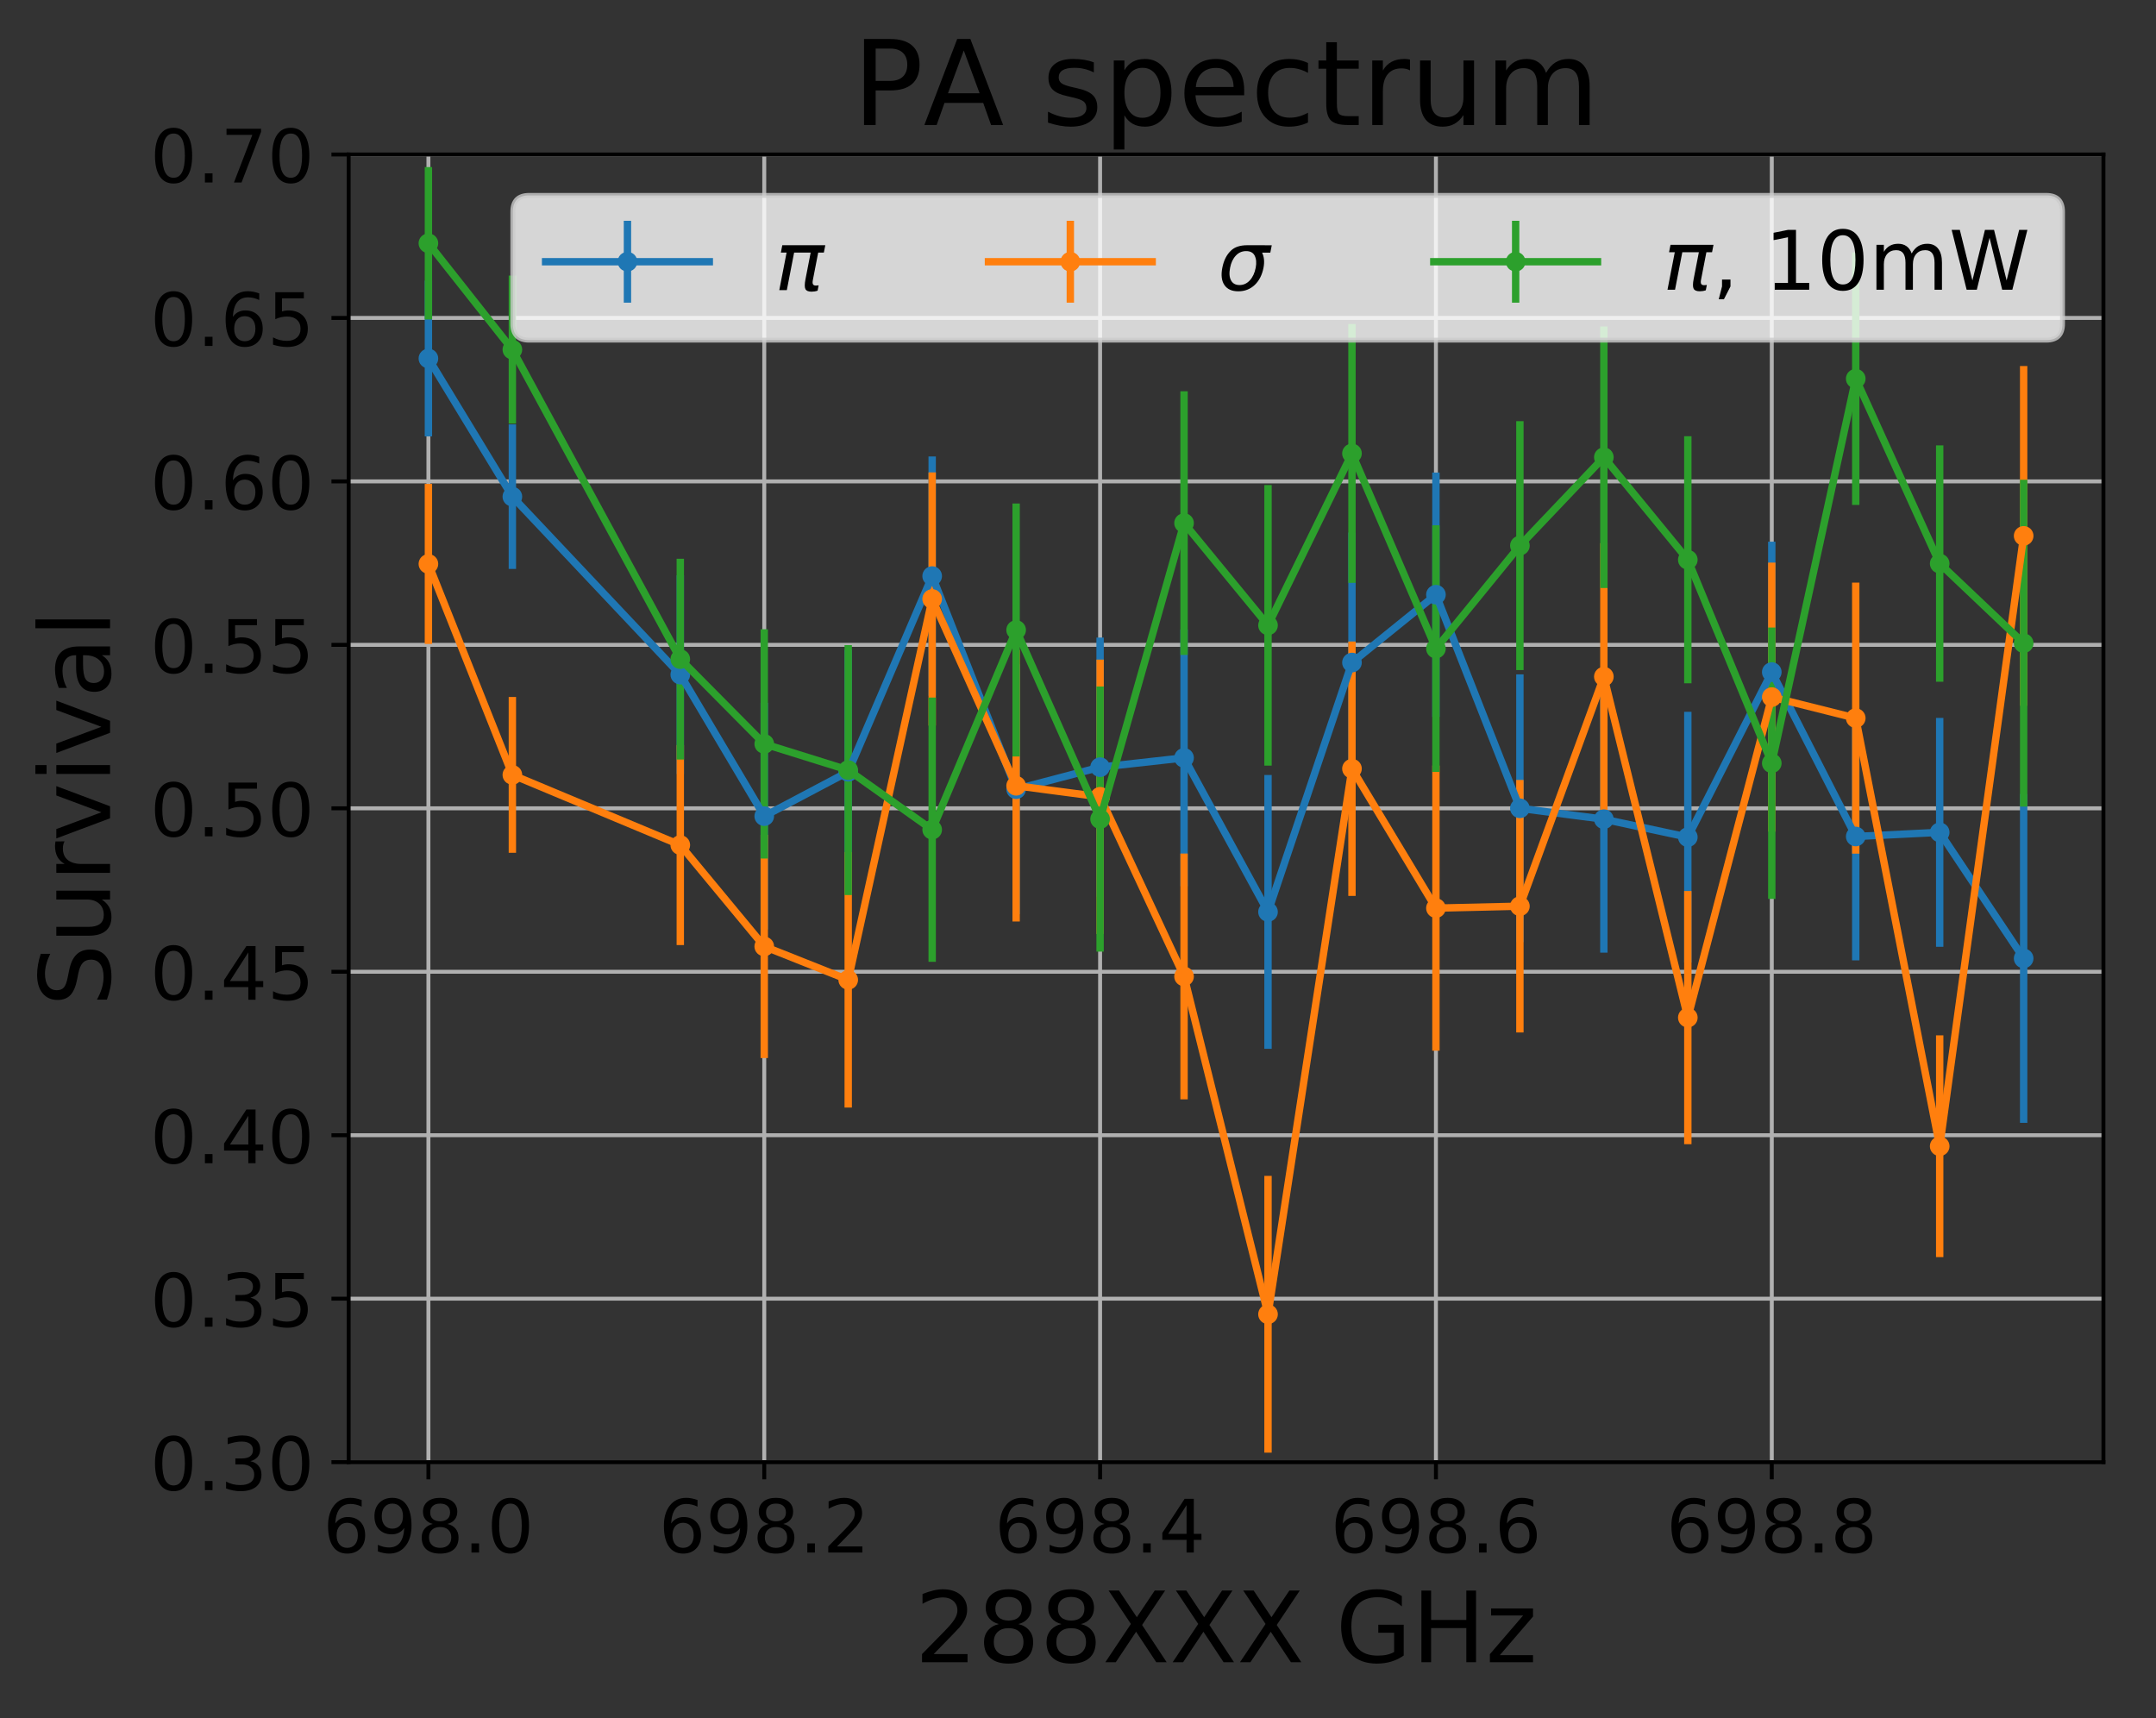 <?xml version="1.0" encoding="utf-8" standalone="no"?>
<!DOCTYPE svg PUBLIC "-//W3C//DTD SVG 1.1//EN"
  "http://www.w3.org/Graphics/SVG/1.1/DTD/svg11.dtd">
<!-- Created with matplotlib (https://matplotlib.org/) -->
<svg height="349.622pt" version="1.1" viewBox="0 0 438.775 349.622" width="438.775pt" xmlns="http://www.w3.org/2000/svg" xmlns:xlink="http://www.w3.org/1999/xlink">
 <rect x="0" y="0" width="438.775" height="349.622" fill="#333333" stroke="none"/>
 <defs>
  <style type="text/css">
*{stroke-linecap:butt;stroke-linejoin:round;}
  </style>
 </defs>
 <g id="figure_1">
  <g id="patch_1">
   <path d="M 0 349.622 
L 438.775 349.622 
L 438.775 0 
L 0 0 
z
" style="fill:none;"/>
  </g>
  <g id="axes_1">
   <g id="patch_2">
    <path d="M 70.955 297.548 
L 428.075 297.548 
L 428.075 31.436 
L 70.955 31.436 
z
" style="fill:none;"/>
   </g>
   <g id="matplotlib.axis_1">
    <g id="xtick_1">
     <g id="line2d_1">
      <path clip-path="url(#p140c2fcd43)" d="M 87.187 297.548 
L 87.187 31.436 
" style="fill:none;stroke:#b0b0b0;stroke-linecap:square;stroke-width:0.8;"/>
     </g>
     <g id="line2d_2">
      <defs>
       <path d="M 0 0 
L 0 3.5 
" id="m005f0a59be" style="stroke:#000000;stroke-width:0.8;"/>
      </defs>
      <g>
       <use style="stroke:#000000;stroke-width:0.8;" x="87.187" xlink:href="#m005f0a59be" y="297.548"/>
      </g>
     </g>
     <g id="text_1">
      <!-- 698.0 -->
      <defs>
       <path d="M 33.016 40.375 
Q 26.375 40.375 22.484 35.828 
Q 18.609 31.297 18.609 23.391 
Q 18.609 15.531 22.484 10.953 
Q 26.375 6.391 33.016 6.391 
Q 39.656 6.391 43.531 10.953 
Q 47.406 15.531 47.406 23.391 
Q 47.406 31.297 43.531 35.828 
Q 39.656 40.375 33.016 40.375 
z
M 52.594 71.297 
L 52.594 62.312 
Q 48.875 64.062 45.094 64.984 
Q 41.312 65.922 37.594 65.922 
Q 27.828 65.922 22.672 59.328 
Q 17.531 52.734 16.797 39.406 
Q 19.672 43.656 24.016 45.922 
Q 28.375 48.188 33.594 48.188 
Q 44.578 48.188 50.953 41.516 
Q 57.328 34.859 57.328 23.391 
Q 57.328 12.156 50.688 5.359 
Q 44.047 -1.422 33.016 -1.422 
Q 20.359 -1.422 13.672 8.266 
Q 6.984 17.969 6.984 36.375 
Q 6.984 53.656 15.188 63.938 
Q 23.391 74.219 37.203 74.219 
Q 40.922 74.219 44.703 73.484 
Q 48.484 72.75 52.594 71.297 
z
" id="DejaVuSans-54"/>
       <path d="M 10.984 1.516 
L 10.984 10.5 
Q 14.703 8.734 18.5 7.812 
Q 22.312 6.891 25.984 6.891 
Q 35.75 6.891 40.891 13.453 
Q 46.047 20.016 46.781 33.406 
Q 43.953 29.203 39.594 26.953 
Q 35.25 24.703 29.984 24.703 
Q 19.047 24.703 12.672 31.312 
Q 6.297 37.938 6.297 49.422 
Q 6.297 60.641 12.938 67.422 
Q 19.578 74.219 30.609 74.219 
Q 43.266 74.219 49.922 64.516 
Q 56.594 54.828 56.594 36.375 
Q 56.594 19.141 48.406 8.859 
Q 40.234 -1.422 26.422 -1.422 
Q 22.703 -1.422 18.891 -0.688 
Q 15.094 0.047 10.984 1.516 
z
M 30.609 32.422 
Q 37.25 32.422 41.125 36.953 
Q 45.016 41.5 45.016 49.422 
Q 45.016 57.281 41.125 61.844 
Q 37.25 66.406 30.609 66.406 
Q 23.969 66.406 20.094 61.844 
Q 16.219 57.281 16.219 49.422 
Q 16.219 41.5 20.094 36.953 
Q 23.969 32.422 30.609 32.422 
z
" id="DejaVuSans-57"/>
       <path d="M 31.781 34.625 
Q 24.75 34.625 20.719 30.859 
Q 16.703 27.094 16.703 20.516 
Q 16.703 13.922 20.719 10.156 
Q 24.75 6.391 31.781 6.391 
Q 38.812 6.391 42.859 10.172 
Q 46.922 13.969 46.922 20.516 
Q 46.922 27.094 42.891 30.859 
Q 38.875 34.625 31.781 34.625 
z
M 21.922 38.812 
Q 15.578 40.375 12.031 44.719 
Q 8.5 49.078 8.5 55.328 
Q 8.5 64.062 14.719 69.141 
Q 20.953 74.219 31.781 74.219 
Q 42.672 74.219 48.875 69.141 
Q 55.078 64.062 55.078 55.328 
Q 55.078 49.078 51.531 44.719 
Q 48 40.375 41.703 38.812 
Q 48.828 37.156 52.797 32.312 
Q 56.781 27.484 56.781 20.516 
Q 56.781 9.906 50.312 4.234 
Q 43.844 -1.422 31.781 -1.422 
Q 19.734 -1.422 13.25 4.234 
Q 6.781 9.906 6.781 20.516 
Q 6.781 27.484 10.781 32.312 
Q 14.797 37.156 21.922 38.812 
z
M 18.312 54.391 
Q 18.312 48.734 21.844 45.562 
Q 25.391 42.391 31.781 42.391 
Q 38.141 42.391 41.719 45.562 
Q 45.312 48.734 45.312 54.391 
Q 45.312 60.062 41.719 63.234 
Q 38.141 66.406 31.781 66.406 
Q 25.391 66.406 21.844 63.234 
Q 18.312 60.062 18.312 54.391 
z
" id="DejaVuSans-56"/>
       <path d="M 10.688 12.406 
L 21 12.406 
L 21 0 
L 10.688 0 
z
" id="DejaVuSans-46"/>
       <path d="M 31.781 66.406 
Q 24.172 66.406 20.328 58.906 
Q 16.5 51.422 16.5 36.375 
Q 16.5 21.391 20.328 13.891 
Q 24.172 6.391 31.781 6.391 
Q 39.453 6.391 43.281 13.891 
Q 47.125 21.391 47.125 36.375 
Q 47.125 51.422 43.281 58.906 
Q 39.453 66.406 31.781 66.406 
z
M 31.781 74.219 
Q 44.047 74.219 50.516 64.516 
Q 56.984 54.828 56.984 36.375 
Q 56.984 17.969 50.516 8.266 
Q 44.047 -1.422 31.781 -1.422 
Q 19.531 -1.422 13.062 8.266 
Q 6.594 17.969 6.594 36.375 
Q 6.594 54.828 13.062 64.516 
Q 19.531 74.219 31.781 74.219 
z
" id="DejaVuSans-48"/>
      </defs>
      <g transform="translate(65.716 315.946)scale(0.15 -0.15)">
       <use xlink:href="#DejaVuSans-54"/>
       <use x="63.623" xlink:href="#DejaVuSans-57"/>
       <use x="127.246" xlink:href="#DejaVuSans-56"/>
       <use x="190.869" xlink:href="#DejaVuSans-46"/>
       <use x="222.656" xlink:href="#DejaVuSans-48"/>
      </g>
     </g>
    </g>
    <g id="xtick_2">
     <g id="line2d_3">
      <path clip-path="url(#p140c2fcd43)" d="M 155.536 297.548 
L 155.536 31.436 
" style="fill:none;stroke:#b0b0b0;stroke-linecap:square;stroke-width:0.8;"/>
     </g>
     <g id="line2d_4">
      <g>
       <use style="stroke:#000000;stroke-width:0.8;" x="155.536" xlink:href="#m005f0a59be" y="297.548"/>
      </g>
     </g>
     <g id="text_2">
      <!-- 698.2 -->
      <defs>
       <path d="M 19.188 8.297 
L 53.609 8.297 
L 53.609 0 
L 7.328 0 
L 7.328 8.297 
Q 12.938 14.109 22.625 23.891 
Q 32.328 33.688 34.812 36.531 
Q 39.547 41.844 41.422 45.531 
Q 43.312 49.219 43.312 52.781 
Q 43.312 58.594 39.234 62.25 
Q 35.156 65.922 28.609 65.922 
Q 23.969 65.922 18.812 64.312 
Q 13.672 62.703 7.812 59.422 
L 7.812 69.391 
Q 13.766 71.781 18.938 73 
Q 24.125 74.219 28.422 74.219 
Q 39.75 74.219 46.484 68.547 
Q 53.219 62.891 53.219 53.422 
Q 53.219 48.922 51.531 44.891 
Q 49.859 40.875 45.406 35.406 
Q 44.188 33.984 37.641 27.219 
Q 31.109 20.453 19.188 8.297 
z
" id="DejaVuSans-50"/>
      </defs>
      <g transform="translate(134.065 315.946)scale(0.15 -0.15)">
       <use xlink:href="#DejaVuSans-54"/>
       <use x="63.623" xlink:href="#DejaVuSans-57"/>
       <use x="127.246" xlink:href="#DejaVuSans-56"/>
       <use x="190.869" xlink:href="#DejaVuSans-46"/>
       <use x="222.656" xlink:href="#DejaVuSans-50"/>
      </g>
     </g>
    </g>
    <g id="xtick_3">
     <g id="line2d_5">
      <path clip-path="url(#p140c2fcd43)" d="M 223.884 297.548 
L 223.884 31.436 
" style="fill:none;stroke:#b0b0b0;stroke-linecap:square;stroke-width:0.8;"/>
     </g>
     <g id="line2d_6">
      <g>
       <use style="stroke:#000000;stroke-width:0.8;" x="223.884" xlink:href="#m005f0a59be" y="297.548"/>
      </g>
     </g>
     <g id="text_3">
      <!-- 698.4 -->
      <defs>
       <path d="M 37.797 64.312 
L 12.891 25.391 
L 37.797 25.391 
z
M 35.203 72.906 
L 47.609 72.906 
L 47.609 25.391 
L 58.016 25.391 
L 58.016 17.188 
L 47.609 17.188 
L 47.609 0 
L 37.797 0 
L 37.797 17.188 
L 4.891 17.188 
L 4.891 26.703 
z
" id="DejaVuSans-52"/>
      </defs>
      <g transform="translate(202.413 315.946)scale(0.15 -0.15)">
       <use xlink:href="#DejaVuSans-54"/>
       <use x="63.623" xlink:href="#DejaVuSans-57"/>
       <use x="127.246" xlink:href="#DejaVuSans-56"/>
       <use x="190.869" xlink:href="#DejaVuSans-46"/>
       <use x="222.656" xlink:href="#DejaVuSans-52"/>
      </g>
     </g>
    </g>
    <g id="xtick_4">
     <g id="line2d_7">
      <path clip-path="url(#p140c2fcd43)" d="M 292.232 297.548 
L 292.232 31.436 
" style="fill:none;stroke:#b0b0b0;stroke-linecap:square;stroke-width:0.8;"/>
     </g>
     <g id="line2d_8">
      <g>
       <use style="stroke:#000000;stroke-width:0.8;" x="292.232" xlink:href="#m005f0a59be" y="297.548"/>
      </g>
     </g>
     <g id="text_4">
      <!-- 698.6 -->
      <g transform="translate(270.761 315.946)scale(0.15 -0.15)">
       <use xlink:href="#DejaVuSans-54"/>
       <use x="63.623" xlink:href="#DejaVuSans-57"/>
       <use x="127.246" xlink:href="#DejaVuSans-56"/>
       <use x="190.869" xlink:href="#DejaVuSans-46"/>
       <use x="222.656" xlink:href="#DejaVuSans-54"/>
      </g>
     </g>
    </g>
    <g id="xtick_5">
     <g id="line2d_9">
      <path clip-path="url(#p140c2fcd43)" d="M 360.581 297.548 
L 360.581 31.436 
" style="fill:none;stroke:#b0b0b0;stroke-linecap:square;stroke-width:0.8;"/>
     </g>
     <g id="line2d_10">
      <g>
       <use style="stroke:#000000;stroke-width:0.8;" x="360.581" xlink:href="#m005f0a59be" y="297.548"/>
      </g>
     </g>
     <g id="text_5">
      <!-- 698.8 -->
      <g transform="translate(339.11 315.946)scale(0.15 -0.15)">
       <use xlink:href="#DejaVuSans-54"/>
       <use x="63.623" xlink:href="#DejaVuSans-57"/>
       <use x="127.246" xlink:href="#DejaVuSans-56"/>
       <use x="190.869" xlink:href="#DejaVuSans-46"/>
       <use x="222.656" xlink:href="#DejaVuSans-56"/>
      </g>
     </g>
    </g>
    <g id="text_6">
     <!-- 288XXX GHz -->
     <defs>
      <path d="M 6.297 72.906 
L 16.891 72.906 
L 35.016 45.797 
L 53.219 72.906 
L 63.812 72.906 
L 40.375 37.891 
L 65.375 0 
L 54.781 0 
L 34.281 31 
L 13.625 0 
L 2.984 0 
L 29 38.922 
z
" id="DejaVuSans-88"/>
      <path id="DejaVuSans-32"/>
      <path d="M 59.516 10.406 
L 59.516 29.984 
L 43.406 29.984 
L 43.406 38.094 
L 69.281 38.094 
L 69.281 6.781 
Q 63.578 2.734 56.688 0.656 
Q 49.812 -1.422 42 -1.422 
Q 24.906 -1.422 15.25 8.562 
Q 5.609 18.562 5.609 36.375 
Q 5.609 54.25 15.25 64.234 
Q 24.906 74.219 42 74.219 
Q 49.125 74.219 55.547 72.453 
Q 61.969 70.703 67.391 67.281 
L 67.391 56.781 
Q 61.922 61.422 55.766 63.766 
Q 49.609 66.109 42.828 66.109 
Q 29.438 66.109 22.719 58.641 
Q 16.016 51.172 16.016 36.375 
Q 16.016 21.625 22.719 14.156 
Q 29.438 6.688 42.828 6.688 
Q 48.047 6.688 52.141 7.594 
Q 56.25 8.5 59.516 10.406 
z
" id="DejaVuSans-71"/>
      <path d="M 9.812 72.906 
L 19.672 72.906 
L 19.672 43.016 
L 55.516 43.016 
L 55.516 72.906 
L 65.375 72.906 
L 65.375 0 
L 55.516 0 
L 55.516 34.719 
L 19.672 34.719 
L 19.672 0 
L 9.812 0 
z
" id="DejaVuSans-72"/>
      <path d="M 5.516 54.688 
L 48.188 54.688 
L 48.188 46.484 
L 14.406 7.172 
L 48.188 7.172 
L 48.188 0 
L 4.297 0 
L 4.297 8.203 
L 38.094 47.516 
L 5.516 47.516 
z
" id="DejaVuSans-122"/>
     </defs>
     <g transform="translate(186.182 338.262)scale(0.2 -0.2)">
      <use xlink:href="#DejaVuSans-50"/>
      <use x="63.623" xlink:href="#DejaVuSans-56"/>
      <use x="127.246" xlink:href="#DejaVuSans-56"/>
      <use x="190.869" xlink:href="#DejaVuSans-88"/>
      <use x="259.375" xlink:href="#DejaVuSans-88"/>
      <use x="327.881" xlink:href="#DejaVuSans-88"/>
      <use x="396.387" xlink:href="#DejaVuSans-32"/>
      <use x="428.174" xlink:href="#DejaVuSans-71"/>
      <use x="505.664" xlink:href="#DejaVuSans-72"/>
      <use x="580.859" xlink:href="#DejaVuSans-122"/>
     </g>
    </g>
   </g>
   <g id="matplotlib.axis_2">
    <g id="ytick_1">
     <g id="line2d_11">
      <path clip-path="url(#p140c2fcd43)" d="M 70.955 297.548 
L 428.075 297.548 
" style="fill:none;stroke:#b0b0b0;stroke-linecap:square;stroke-width:0.8;"/>
     </g>
     <g id="line2d_12">
      <defs>
       <path d="M 0 0 
L -3.5 0 
" id="mc3ce260a5b" style="stroke:#000000;stroke-width:0.8;"/>
      </defs>
      <g>
       <use style="stroke:#000000;stroke-width:0.8;" x="70.955" xlink:href="#mc3ce260a5b" y="297.548"/>
      </g>
     </g>
     <g id="text_7">
      <!-- 0.30 -->
      <defs>
       <path d="M 40.578 39.312 
Q 47.656 37.797 51.625 33 
Q 55.609 28.219 55.609 21.188 
Q 55.609 10.406 48.188 4.484 
Q 40.766 -1.422 27.094 -1.422 
Q 22.516 -1.422 17.656 -0.516 
Q 12.797 0.391 7.625 2.203 
L 7.625 11.719 
Q 11.719 9.328 16.594 8.109 
Q 21.484 6.891 26.812 6.891 
Q 36.078 6.891 40.938 10.547 
Q 45.797 14.203 45.797 21.188 
Q 45.797 27.641 41.281 31.266 
Q 36.766 34.906 28.719 34.906 
L 20.219 34.906 
L 20.219 43.016 
L 29.109 43.016 
Q 36.375 43.016 40.234 45.922 
Q 44.094 48.828 44.094 54.297 
Q 44.094 59.906 40.109 62.906 
Q 36.141 65.922 28.719 65.922 
Q 24.656 65.922 20.016 65.031 
Q 15.375 64.156 9.812 62.312 
L 9.812 71.094 
Q 15.438 72.656 20.344 73.438 
Q 25.25 74.219 29.594 74.219 
Q 40.828 74.219 47.359 69.109 
Q 53.906 64.016 53.906 55.328 
Q 53.906 49.266 50.438 45.094 
Q 46.969 40.922 40.578 39.312 
z
" id="DejaVuSans-51"/>
      </defs>
      <g transform="translate(30.556 303.247)scale(0.15 -0.15)">
       <use xlink:href="#DejaVuSans-48"/>
       <use x="63.623" xlink:href="#DejaVuSans-46"/>
       <use x="95.41" xlink:href="#DejaVuSans-51"/>
       <use x="159.033" xlink:href="#DejaVuSans-48"/>
      </g>
     </g>
    </g>
    <g id="ytick_2">
     <g id="line2d_13">
      <path clip-path="url(#p140c2fcd43)" d="M 70.955 264.284 
L 428.075 264.284 
" style="fill:none;stroke:#b0b0b0;stroke-linecap:square;stroke-width:0.8;"/>
     </g>
     <g id="line2d_14">
      <g>
       <use style="stroke:#000000;stroke-width:0.8;" x="70.955" xlink:href="#mc3ce260a5b" y="264.284"/>
      </g>
     </g>
     <g id="text_8">
      <!-- 0.35 -->
      <defs>
       <path d="M 10.797 72.906 
L 49.516 72.906 
L 49.516 64.594 
L 19.828 64.594 
L 19.828 46.734 
Q 21.969 47.469 24.109 47.828 
Q 26.266 48.188 28.422 48.188 
Q 40.625 48.188 47.75 41.5 
Q 54.891 34.812 54.891 23.391 
Q 54.891 11.625 47.562 5.094 
Q 40.234 -1.422 26.906 -1.422 
Q 22.312 -1.422 17.547 -0.641 
Q 12.797 0.141 7.719 1.703 
L 7.719 11.625 
Q 12.109 9.234 16.797 8.062 
Q 21.484 6.891 26.703 6.891 
Q 35.156 6.891 40.078 11.328 
Q 45.016 15.766 45.016 23.391 
Q 45.016 31 40.078 35.438 
Q 35.156 39.891 26.703 39.891 
Q 22.75 39.891 18.812 39.016 
Q 14.891 38.141 10.797 36.281 
z
" id="DejaVuSans-53"/>
      </defs>
      <g transform="translate(30.556 269.983)scale(0.15 -0.15)">
       <use xlink:href="#DejaVuSans-48"/>
       <use x="63.623" xlink:href="#DejaVuSans-46"/>
       <use x="95.41" xlink:href="#DejaVuSans-51"/>
       <use x="159.033" xlink:href="#DejaVuSans-53"/>
      </g>
     </g>
    </g>
    <g id="ytick_3">
     <g id="line2d_15">
      <path clip-path="url(#p140c2fcd43)" d="M 70.955 231.02 
L 428.075 231.02 
" style="fill:none;stroke:#b0b0b0;stroke-linecap:square;stroke-width:0.8;"/>
     </g>
     <g id="line2d_16">
      <g>
       <use style="stroke:#000000;stroke-width:0.8;" x="70.955" xlink:href="#mc3ce260a5b" y="231.02"/>
      </g>
     </g>
     <g id="text_9">
      <!-- 0.40 -->
      <g transform="translate(30.556 236.719)scale(0.15 -0.15)">
       <use xlink:href="#DejaVuSans-48"/>
       <use x="63.623" xlink:href="#DejaVuSans-46"/>
       <use x="95.41" xlink:href="#DejaVuSans-52"/>
       <use x="159.033" xlink:href="#DejaVuSans-48"/>
      </g>
     </g>
    </g>
    <g id="ytick_4">
     <g id="line2d_17">
      <path clip-path="url(#p140c2fcd43)" d="M 70.955 197.756 
L 428.075 197.756 
" style="fill:none;stroke:#b0b0b0;stroke-linecap:square;stroke-width:0.8;"/>
     </g>
     <g id="line2d_18">
      <g>
       <use style="stroke:#000000;stroke-width:0.8;" x="70.955" xlink:href="#mc3ce260a5b" y="197.756"/>
      </g>
     </g>
     <g id="text_10">
      <!-- 0.45 -->
      <g transform="translate(30.556 203.455)scale(0.15 -0.15)">
       <use xlink:href="#DejaVuSans-48"/>
       <use x="63.623" xlink:href="#DejaVuSans-46"/>
       <use x="95.41" xlink:href="#DejaVuSans-52"/>
       <use x="159.033" xlink:href="#DejaVuSans-53"/>
      </g>
     </g>
    </g>
    <g id="ytick_5">
     <g id="line2d_19">
      <path clip-path="url(#p140c2fcd43)" d="M 70.955 164.492 
L 428.075 164.492 
" style="fill:none;stroke:#b0b0b0;stroke-linecap:square;stroke-width:0.8;"/>
     </g>
     <g id="line2d_20">
      <g>
       <use style="stroke:#000000;stroke-width:0.8;" x="70.955" xlink:href="#mc3ce260a5b" y="164.492"/>
      </g>
     </g>
     <g id="text_11">
      <!-- 0.50 -->
      <g transform="translate(30.556 170.191)scale(0.15 -0.15)">
       <use xlink:href="#DejaVuSans-48"/>
       <use x="63.623" xlink:href="#DejaVuSans-46"/>
       <use x="95.41" xlink:href="#DejaVuSans-53"/>
       <use x="159.033" xlink:href="#DejaVuSans-48"/>
      </g>
     </g>
    </g>
    <g id="ytick_6">
     <g id="line2d_21">
      <path clip-path="url(#p140c2fcd43)" d="M 70.955 131.228 
L 428.075 131.228 
" style="fill:none;stroke:#b0b0b0;stroke-linecap:square;stroke-width:0.8;"/>
     </g>
     <g id="line2d_22">
      <g>
       <use style="stroke:#000000;stroke-width:0.8;" x="70.955" xlink:href="#mc3ce260a5b" y="131.228"/>
      </g>
     </g>
     <g id="text_12">
      <!-- 0.55 -->
      <g transform="translate(30.556 136.927)scale(0.15 -0.15)">
       <use xlink:href="#DejaVuSans-48"/>
       <use x="63.623" xlink:href="#DejaVuSans-46"/>
       <use x="95.41" xlink:href="#DejaVuSans-53"/>
       <use x="159.033" xlink:href="#DejaVuSans-53"/>
      </g>
     </g>
    </g>
    <g id="ytick_7">
     <g id="line2d_23">
      <path clip-path="url(#p140c2fcd43)" d="M 70.955 97.964 
L 428.075 97.964 
" style="fill:none;stroke:#b0b0b0;stroke-linecap:square;stroke-width:0.8;"/>
     </g>
     <g id="line2d_24">
      <g>
       <use style="stroke:#000000;stroke-width:0.8;" x="70.955" xlink:href="#mc3ce260a5b" y="97.964"/>
      </g>
     </g>
     <g id="text_13">
      <!-- 0.60 -->
      <g transform="translate(30.556 103.663)scale(0.15 -0.15)">
       <use xlink:href="#DejaVuSans-48"/>
       <use x="63.623" xlink:href="#DejaVuSans-46"/>
       <use x="95.41" xlink:href="#DejaVuSans-54"/>
       <use x="159.033" xlink:href="#DejaVuSans-48"/>
      </g>
     </g>
    </g>
    <g id="ytick_8">
     <g id="line2d_25">
      <path clip-path="url(#p140c2fcd43)" d="M 70.955 64.7 
L 428.075 64.7 
" style="fill:none;stroke:#b0b0b0;stroke-linecap:square;stroke-width:0.8;"/>
     </g>
     <g id="line2d_26">
      <g>
       <use style="stroke:#000000;stroke-width:0.8;" x="70.955" xlink:href="#mc3ce260a5b" y="64.7"/>
      </g>
     </g>
     <g id="text_14">
      <!-- 0.65 -->
      <g transform="translate(30.556 70.399)scale(0.15 -0.15)">
       <use xlink:href="#DejaVuSans-48"/>
       <use x="63.623" xlink:href="#DejaVuSans-46"/>
       <use x="95.41" xlink:href="#DejaVuSans-54"/>
       <use x="159.033" xlink:href="#DejaVuSans-53"/>
      </g>
     </g>
    </g>
    <g id="ytick_9">
     <g id="line2d_27">
      <path clip-path="url(#p140c2fcd43)" d="M 70.955 31.436 
L 428.075 31.436 
" style="fill:none;stroke:#b0b0b0;stroke-linecap:square;stroke-width:0.8;"/>
     </g>
     <g id="line2d_28">
      <g>
       <use style="stroke:#000000;stroke-width:0.8;" x="70.955" xlink:href="#mc3ce260a5b" y="31.436"/>
      </g>
     </g>
     <g id="text_15">
      <!-- 0.70 -->
      <defs>
       <path d="M 8.203 72.906 
L 55.078 72.906 
L 55.078 68.703 
L 28.609 0 
L 18.312 0 
L 43.219 64.594 
L 8.203 64.594 
z
" id="DejaVuSans-55"/>
      </defs>
      <g transform="translate(30.556 37.135)scale(0.15 -0.15)">
       <use xlink:href="#DejaVuSans-48"/>
       <use x="63.623" xlink:href="#DejaVuSans-46"/>
       <use x="95.41" xlink:href="#DejaVuSans-55"/>
       <use x="159.033" xlink:href="#DejaVuSans-48"/>
      </g>
     </g>
    </g>
    <g id="text_16">
     <!-- Survival -->
     <defs>
      <path d="M 53.516 70.516 
L 53.516 60.891 
Q 47.906 63.578 42.922 64.891 
Q 37.938 66.219 33.297 66.219 
Q 25.25 66.219 20.875 63.094 
Q 16.5 59.969 16.5 54.203 
Q 16.5 49.359 19.406 46.891 
Q 22.312 44.438 30.422 42.922 
L 36.375 41.703 
Q 47.406 39.594 52.656 34.297 
Q 57.906 29 57.906 20.125 
Q 57.906 9.516 50.797 4.047 
Q 43.703 -1.422 29.984 -1.422 
Q 24.812 -1.422 18.969 -0.25 
Q 13.141 0.922 6.891 3.219 
L 6.891 13.375 
Q 12.891 10.016 18.656 8.297 
Q 24.422 6.594 29.984 6.594 
Q 38.422 6.594 43.016 9.906 
Q 47.609 13.234 47.609 19.391 
Q 47.609 24.75 44.312 27.781 
Q 41.016 30.812 33.5 32.328 
L 27.484 33.5 
Q 16.453 35.688 11.516 40.375 
Q 6.594 45.062 6.594 53.422 
Q 6.594 63.094 13.406 68.656 
Q 20.219 74.219 32.172 74.219 
Q 37.312 74.219 42.625 73.281 
Q 47.953 72.359 53.516 70.516 
z
" id="DejaVuSans-83"/>
      <path d="M 8.5 21.578 
L 8.5 54.688 
L 17.484 54.688 
L 17.484 21.922 
Q 17.484 14.156 20.5 10.266 
Q 23.531 6.391 29.594 6.391 
Q 36.859 6.391 41.078 11.031 
Q 45.312 15.672 45.312 23.688 
L 45.312 54.688 
L 54.297 54.688 
L 54.297 0 
L 45.312 0 
L 45.312 8.406 
Q 42.047 3.422 37.719 1 
Q 33.406 -1.422 27.688 -1.422 
Q 18.266 -1.422 13.375 4.438 
Q 8.5 10.297 8.5 21.578 
z
M 31.109 56 
z
" id="DejaVuSans-117"/>
      <path d="M 41.109 46.297 
Q 39.594 47.172 37.812 47.578 
Q 36.031 48 33.891 48 
Q 26.266 48 22.188 43.047 
Q 18.109 38.094 18.109 28.812 
L 18.109 0 
L 9.078 0 
L 9.078 54.688 
L 18.109 54.688 
L 18.109 46.188 
Q 20.953 51.172 25.484 53.578 
Q 30.031 56 36.531 56 
Q 37.453 56 38.578 55.875 
Q 39.703 55.766 41.062 55.516 
z
" id="DejaVuSans-114"/>
      <path d="M 2.984 54.688 
L 12.5 54.688 
L 29.594 8.797 
L 46.688 54.688 
L 56.203 54.688 
L 35.688 0 
L 23.484 0 
z
" id="DejaVuSans-118"/>
      <path d="M 9.422 54.688 
L 18.406 54.688 
L 18.406 0 
L 9.422 0 
z
M 9.422 75.984 
L 18.406 75.984 
L 18.406 64.594 
L 9.422 64.594 
z
" id="DejaVuSans-105"/>
      <path d="M 34.281 27.484 
Q 23.391 27.484 19.188 25 
Q 14.984 22.516 14.984 16.5 
Q 14.984 11.719 18.141 8.906 
Q 21.297 6.109 26.703 6.109 
Q 34.188 6.109 38.703 11.406 
Q 43.219 16.703 43.219 25.484 
L 43.219 27.484 
z
M 52.203 31.203 
L 52.203 0 
L 43.219 0 
L 43.219 8.297 
Q 40.141 3.328 35.547 0.953 
Q 30.953 -1.422 24.312 -1.422 
Q 15.922 -1.422 10.953 3.297 
Q 6 8.016 6 15.922 
Q 6 25.141 12.172 29.828 
Q 18.359 34.516 30.609 34.516 
L 43.219 34.516 
L 43.219 35.406 
Q 43.219 41.609 39.141 45 
Q 35.062 48.391 27.688 48.391 
Q 23 48.391 18.547 47.266 
Q 14.109 46.141 10.016 43.891 
L 10.016 52.203 
Q 14.938 54.109 19.578 55.047 
Q 24.219 56 28.609 56 
Q 40.484 56 46.344 49.844 
Q 52.203 43.703 52.203 31.203 
z
" id="DejaVuSans-97"/>
      <path d="M 9.422 75.984 
L 18.406 75.984 
L 18.406 0 
L 9.422 0 
z
" id="DejaVuSans-108"/>
     </defs>
     <g transform="translate(22.397 204.811)rotate(-90)scale(0.2 -0.2)">
      <use xlink:href="#DejaVuSans-83"/>
      <use x="63.477" xlink:href="#DejaVuSans-117"/>
      <use x="126.855" xlink:href="#DejaVuSans-114"/>
      <use x="167.969" xlink:href="#DejaVuSans-118"/>
      <use x="227.148" xlink:href="#DejaVuSans-105"/>
      <use x="254.932" xlink:href="#DejaVuSans-118"/>
      <use x="314.111" xlink:href="#DejaVuSans-97"/>
      <use x="375.391" xlink:href="#DejaVuSans-108"/>
     </g>
    </g>
   </g>
   <g id="LineCollection_1">
    <path clip-path="url(#p140c2fcd43)" d="M 87.187 88.805 
L 87.187 57.105 
" style="fill:none;stroke:#1f77b4;stroke-width:1.5;"/>
    <path clip-path="url(#p140c2fcd43)" d="M 104.274 115.774 
L 104.274 86.362 
" style="fill:none;stroke:#1f77b4;stroke-width:1.5;"/>
    <path clip-path="url(#p140c2fcd43)" d="M 138.449 157.501 
L 138.449 117.074 
" style="fill:none;stroke:#1f77b4;stroke-width:1.5;"/>
    <path clip-path="url(#p140c2fcd43)" d="M 155.536 189.156 
L 155.536 143.027 
" style="fill:none;stroke:#1f77b4;stroke-width:1.5;"/>
    <path clip-path="url(#p140c2fcd43)" d="M 172.623 181.915 
L 172.623 132.203 
" style="fill:none;stroke:#1f77b4;stroke-width:1.5;"/>
    <path clip-path="url(#p140c2fcd43)" d="M 189.71 141.571 
L 189.71 92.893 
" style="fill:none;stroke:#1f77b4;stroke-width:1.5;"/>
    <path clip-path="url(#p140c2fcd43)" d="M 206.797 186.038 
L 206.797 135.166 
" style="fill:none;stroke:#1f77b4;stroke-width:1.5;"/>
    <path clip-path="url(#p140c2fcd43)" d="M 223.884 182.496 
L 223.884 129.752 
" style="fill:none;stroke:#1f77b4;stroke-width:1.5;"/>
    <path clip-path="url(#p140c2fcd43)" d="M 240.971 180.348 
L 240.971 128.103 
" style="fill:none;stroke:#1f77b4;stroke-width:1.5;"/>
    <path clip-path="url(#p140c2fcd43)" d="M 258.058 213.433 
L 258.058 157.717 
" style="fill:none;stroke:#1f77b4;stroke-width:1.5;"/>
    <path clip-path="url(#p140c2fcd43)" d="M 275.145 161.271 
L 275.145 108.389 
" style="fill:none;stroke:#1f77b4;stroke-width:1.5;"/>
    <path clip-path="url(#p140c2fcd43)" d="M 292.232 145.88 
L 292.232 96.165 
" style="fill:none;stroke:#1f77b4;stroke-width:1.5;"/>
    <path clip-path="url(#p140c2fcd43)" d="M 309.319 191.743 
L 309.319 137.241 
" style="fill:none;stroke:#1f77b4;stroke-width:1.5;"/>
    <path clip-path="url(#p140c2fcd43)" d="M 326.407 193.869 
L 326.407 139.551 
" style="fill:none;stroke:#1f77b4;stroke-width:1.5;"/>
    <path clip-path="url(#p140c2fcd43)" d="M 343.494 195.871 
L 343.494 144.854 
" style="fill:none;stroke:#1f77b4;stroke-width:1.5;"/>
    <path clip-path="url(#p140c2fcd43)" d="M 360.581 163.312 
L 360.581 110.233 
" style="fill:none;stroke:#1f77b4;stroke-width:1.5;"/>
    <path clip-path="url(#p140c2fcd43)" d="M 377.668 195.441 
L 377.668 145.014 
" style="fill:none;stroke:#1f77b4;stroke-width:1.5;"/>
    <path clip-path="url(#p140c2fcd43)" d="M 394.755 192.671 
L 394.755 146.097 
" style="fill:none;stroke:#1f77b4;stroke-width:1.5;"/>
    <path clip-path="url(#p140c2fcd43)" d="M 411.842 228.499 
L 411.842 161.583 
" style="fill:none;stroke:#1f77b4;stroke-width:1.5;"/>
   </g>
   <g id="LineCollection_2">
    <path clip-path="url(#p140c2fcd43)" d="M 87.187 131.042 
L 87.187 98.477 
" style="fill:none;stroke:#ff7f0e;stroke-width:1.5;"/>
    <path clip-path="url(#p140c2fcd43)" d="M 104.274 173.543 
L 104.274 141.834 
" style="fill:none;stroke:#ff7f0e;stroke-width:1.5;"/>
    <path clip-path="url(#p140c2fcd43)" d="M 138.449 192.319 
L 138.449 151.615 
" style="fill:none;stroke:#ff7f0e;stroke-width:1.5;"/>
    <path clip-path="url(#p140c2fcd43)" d="M 155.536 215.313 
L 155.536 169.892 
" style="fill:none;stroke:#ff7f0e;stroke-width:1.5;"/>
    <path clip-path="url(#p140c2fcd43)" d="M 172.623 225.388 
L 172.623 173.409 
" style="fill:none;stroke:#ff7f0e;stroke-width:1.5;"/>
    <path clip-path="url(#p140c2fcd43)" d="M 189.71 147.658 
L 189.71 96.138 
" style="fill:none;stroke:#ff7f0e;stroke-width:1.5;"/>
    <path clip-path="url(#p140c2fcd43)" d="M 206.797 187.526 
L 206.797 132.283 
" style="fill:none;stroke:#ff7f0e;stroke-width:1.5;"/>
    <path clip-path="url(#p140c2fcd43)" d="M 223.884 190.064 
L 223.884 134.236 
" style="fill:none;stroke:#ff7f0e;stroke-width:1.5;"/>
    <path clip-path="url(#p140c2fcd43)" d="M 240.971 223.718 
L 240.971 173.696 
" style="fill:none;stroke:#ff7f0e;stroke-width:1.5;"/>
    <path clip-path="url(#p140c2fcd43)" d="M 258.058 295.619 
L 258.058 239.286 
" style="fill:none;stroke:#ff7f0e;stroke-width:1.5;"/>
    <path clip-path="url(#p140c2fcd43)" d="M 275.145 182.317 
L 275.145 130.54 
" style="fill:none;stroke:#ff7f0e;stroke-width:1.5;"/>
    <path clip-path="url(#p140c2fcd43)" d="M 292.232 213.814 
L 292.232 155.798 
" style="fill:none;stroke:#ff7f0e;stroke-width:1.5;"/>
    <path clip-path="url(#p140c2fcd43)" d="M 309.319 210.105 
L 309.319 158.717 
" style="fill:none;stroke:#ff7f0e;stroke-width:1.5;"/>
    <path clip-path="url(#p140c2fcd43)" d="M 326.407 164.864 
L 326.407 110.541 
" style="fill:none;stroke:#ff7f0e;stroke-width:1.5;"/>
    <path clip-path="url(#p140c2fcd43)" d="M 343.494 232.846 
L 343.494 181.327 
" style="fill:none;stroke:#ff7f0e;stroke-width:1.5;"/>
    <path clip-path="url(#p140c2fcd43)" d="M 360.581 169.235 
L 360.581 114.492 
" style="fill:none;stroke:#ff7f0e;stroke-width:1.5;"/>
    <path clip-path="url(#p140c2fcd43)" d="M 377.668 173.722 
L 377.668 118.558 
" style="fill:none;stroke:#ff7f0e;stroke-width:1.5;"/>
    <path clip-path="url(#p140c2fcd43)" d="M 394.755 255.823 
L 394.755 210.695 
" style="fill:none;stroke:#ff7f0e;stroke-width:1.5;"/>
    <path clip-path="url(#p140c2fcd43)" d="M 411.842 143.62 
L 411.842 74.485 
" style="fill:none;stroke:#ff7f0e;stroke-width:1.5;"/>
   </g>
   <g id="LineCollection_3">
    <path clip-path="url(#p140c2fcd43)" d="M 87.187 65.013 
L 87.187 33.998 
" style="fill:none;stroke:#2ca02c;stroke-width:1.5;"/>
    <path clip-path="url(#p140c2fcd43)" d="M 104.274 86.212 
L 104.274 56.08 
" style="fill:none;stroke:#2ca02c;stroke-width:1.5;"/>
    <path clip-path="url(#p140c2fcd43)" d="M 138.449 154.563 
L 138.449 113.712 
" style="fill:none;stroke:#2ca02c;stroke-width:1.5;"/>
    <path clip-path="url(#p140c2fcd43)" d="M 155.536 174.712 
L 155.536 128.055 
" style="fill:none;stroke:#2ca02c;stroke-width:1.5;"/>
    <path clip-path="url(#p140c2fcd43)" d="M 172.623 182.142 
L 172.623 131.281 
" style="fill:none;stroke:#2ca02c;stroke-width:1.5;"/>
    <path clip-path="url(#p140c2fcd43)" d="M 189.71 195.731 
L 189.71 141.95 
" style="fill:none;stroke:#2ca02c;stroke-width:1.5;"/>
    <path clip-path="url(#p140c2fcd43)" d="M 206.797 153.945 
L 206.797 102.464 
" style="fill:none;stroke:#2ca02c;stroke-width:1.5;"/>
    <path clip-path="url(#p140c2fcd43)" d="M 223.884 193.661 
L 223.884 139.701 
" style="fill:none;stroke:#2ca02c;stroke-width:1.5;"/>
    <path clip-path="url(#p140c2fcd43)" d="M 240.971 133.278 
L 240.971 79.618 
" style="fill:none;stroke:#2ca02c;stroke-width:1.5;"/>
    <path clip-path="url(#p140c2fcd43)" d="M 258.058 155.81 
L 258.058 98.703 
" style="fill:none;stroke:#2ca02c;stroke-width:1.5;"/>
    <path clip-path="url(#p140c2fcd43)" d="M 275.145 118.607 
L 275.145 65.942 
" style="fill:none;stroke:#2ca02c;stroke-width:1.5;"/>
    <path clip-path="url(#p140c2fcd43)" d="M 292.232 157.089 
L 292.232 106.897 
" style="fill:none;stroke:#2ca02c;stroke-width:1.5;"/>
    <path clip-path="url(#p140c2fcd43)" d="M 309.319 136.36 
L 309.319 85.704 
" style="fill:none;stroke:#2ca02c;stroke-width:1.5;"/>
    <path clip-path="url(#p140c2fcd43)" d="M 326.407 119.663 
L 326.407 66.442 
" style="fill:none;stroke:#2ca02c;stroke-width:1.5;"/>
    <path clip-path="url(#p140c2fcd43)" d="M 343.494 139.056 
L 343.494 88.775 
" style="fill:none;stroke:#2ca02c;stroke-width:1.5;"/>
    <path clip-path="url(#p140c2fcd43)" d="M 360.581 182.93 
L 360.581 127.702 
" style="fill:none;stroke:#2ca02c;stroke-width:1.5;"/>
    <path clip-path="url(#p140c2fcd43)" d="M 377.668 102.758 
L 377.668 51.378 
" style="fill:none;stroke:#2ca02c;stroke-width:1.5;"/>
    <path clip-path="url(#p140c2fcd43)" d="M 394.755 138.735 
L 394.755 90.636 
" style="fill:none;stroke:#2ca02c;stroke-width:1.5;"/>
    <path clip-path="url(#p140c2fcd43)" d="M 411.842 164.151 
L 411.842 97.633 
" style="fill:none;stroke:#2ca02c;stroke-width:1.5;"/>
   </g>
   <g id="line2d_29">
    <path clip-path="url(#p140c2fcd43)" d="M 87.187 72.955 
L 104.274 101.068 
L 138.449 137.287 
L 155.536 166.091 
L 172.623 157.059 
L 189.71 117.232 
L 206.797 160.602 
L 223.884 156.124 
L 240.971 154.226 
L 258.058 185.575 
L 275.145 134.83 
L 292.232 121.022 
L 309.319 164.492 
L 326.407 166.71 
L 343.494 170.362 
L 360.581 136.772 
L 377.668 170.227 
L 394.755 169.384 
L 411.842 195.041 
" style="fill:none;stroke:#1f77b4;stroke-linecap:square;stroke-width:1.5;"/>
    <defs>
     <path d="M 0 1.5 
C 0.398 1.5 0.779 1.342 1.061 1.061 
C 1.342 0.779 1.5 0.398 1.5 0 
C 1.5 -0.398 1.342 -0.779 1.061 -1.061 
C 0.779 -1.342 0.398 -1.5 0 -1.5 
C -0.398 -1.5 -0.779 -1.342 -1.061 -1.061 
C -1.342 -0.779 -1.5 -0.398 -1.5 0 
C -1.5 0.398 -1.342 0.779 -1.061 1.061 
C -0.779 1.342 -0.398 1.5 0 1.5 
z
" id="mb8bc26594a" style="stroke:#1f77b4;"/>
    </defs>
    <g clip-path="url(#p140c2fcd43)">
     <use style="fill:#1f77b4;stroke:#1f77b4;" x="87.187" xlink:href="#mb8bc26594a" y="72.955"/>
     <use style="fill:#1f77b4;stroke:#1f77b4;" x="104.274" xlink:href="#mb8bc26594a" y="101.068"/>
     <use style="fill:#1f77b4;stroke:#1f77b4;" x="138.449" xlink:href="#mb8bc26594a" y="137.287"/>
     <use style="fill:#1f77b4;stroke:#1f77b4;" x="155.536" xlink:href="#mb8bc26594a" y="166.091"/>
     <use style="fill:#1f77b4;stroke:#1f77b4;" x="172.623" xlink:href="#mb8bc26594a" y="157.059"/>
     <use style="fill:#1f77b4;stroke:#1f77b4;" x="189.71" xlink:href="#mb8bc26594a" y="117.232"/>
     <use style="fill:#1f77b4;stroke:#1f77b4;" x="206.797" xlink:href="#mb8bc26594a" y="160.602"/>
     <use style="fill:#1f77b4;stroke:#1f77b4;" x="223.884" xlink:href="#mb8bc26594a" y="156.124"/>
     <use style="fill:#1f77b4;stroke:#1f77b4;" x="240.971" xlink:href="#mb8bc26594a" y="154.226"/>
     <use style="fill:#1f77b4;stroke:#1f77b4;" x="258.058" xlink:href="#mb8bc26594a" y="185.575"/>
     <use style="fill:#1f77b4;stroke:#1f77b4;" x="275.145" xlink:href="#mb8bc26594a" y="134.83"/>
     <use style="fill:#1f77b4;stroke:#1f77b4;" x="292.232" xlink:href="#mb8bc26594a" y="121.022"/>
     <use style="fill:#1f77b4;stroke:#1f77b4;" x="309.319" xlink:href="#mb8bc26594a" y="164.492"/>
     <use style="fill:#1f77b4;stroke:#1f77b4;" x="326.407" xlink:href="#mb8bc26594a" y="166.71"/>
     <use style="fill:#1f77b4;stroke:#1f77b4;" x="343.494" xlink:href="#mb8bc26594a" y="170.362"/>
     <use style="fill:#1f77b4;stroke:#1f77b4;" x="360.581" xlink:href="#mb8bc26594a" y="136.772"/>
     <use style="fill:#1f77b4;stroke:#1f77b4;" x="377.668" xlink:href="#mb8bc26594a" y="170.227"/>
     <use style="fill:#1f77b4;stroke:#1f77b4;" x="394.755" xlink:href="#mb8bc26594a" y="169.384"/>
     <use style="fill:#1f77b4;stroke:#1f77b4;" x="411.842" xlink:href="#mb8bc26594a" y="195.041"/>
    </g>
   </g>
   <g id="line2d_30">
    <path clip-path="url(#p140c2fcd43)" d="M 87.187 114.759 
L 104.274 157.688 
L 138.449 171.967 
L 155.536 192.603 
L 172.623 199.399 
L 189.71 121.898 
L 206.797 159.904 
L 223.884 162.15 
L 240.971 198.707 
L 258.058 267.452 
L 275.145 156.428 
L 292.232 184.806 
L 309.319 184.411 
L 326.407 137.702 
L 343.494 207.086 
L 360.581 141.864 
L 377.668 146.14 
L 394.755 233.259 
L 411.842 109.052 
" style="fill:none;stroke:#ff7f0e;stroke-linecap:square;stroke-width:1.5;"/>
    <defs>
     <path d="M 0 1.5 
C 0.398 1.5 0.779 1.342 1.061 1.061 
C 1.342 0.779 1.5 0.398 1.5 0 
C 1.5 -0.398 1.342 -0.779 1.061 -1.061 
C 0.779 -1.342 0.398 -1.5 0 -1.5 
C -0.398 -1.5 -0.779 -1.342 -1.061 -1.061 
C -1.342 -0.779 -1.5 -0.398 -1.5 0 
C -1.5 0.398 -1.342 0.779 -1.061 1.061 
C -0.779 1.342 -0.398 1.5 0 1.5 
z
" id="m3e2fb6b177" style="stroke:#ff7f0e;"/>
    </defs>
    <g clip-path="url(#p140c2fcd43)">
     <use style="fill:#ff7f0e;stroke:#ff7f0e;" x="87.187" xlink:href="#m3e2fb6b177" y="114.759"/>
     <use style="fill:#ff7f0e;stroke:#ff7f0e;" x="104.274" xlink:href="#m3e2fb6b177" y="157.688"/>
     <use style="fill:#ff7f0e;stroke:#ff7f0e;" x="138.449" xlink:href="#m3e2fb6b177" y="171.967"/>
     <use style="fill:#ff7f0e;stroke:#ff7f0e;" x="155.536" xlink:href="#m3e2fb6b177" y="192.603"/>
     <use style="fill:#ff7f0e;stroke:#ff7f0e;" x="172.623" xlink:href="#m3e2fb6b177" y="199.399"/>
     <use style="fill:#ff7f0e;stroke:#ff7f0e;" x="189.71" xlink:href="#m3e2fb6b177" y="121.898"/>
     <use style="fill:#ff7f0e;stroke:#ff7f0e;" x="206.797" xlink:href="#m3e2fb6b177" y="159.904"/>
     <use style="fill:#ff7f0e;stroke:#ff7f0e;" x="223.884" xlink:href="#m3e2fb6b177" y="162.15"/>
     <use style="fill:#ff7f0e;stroke:#ff7f0e;" x="240.971" xlink:href="#m3e2fb6b177" y="198.707"/>
     <use style="fill:#ff7f0e;stroke:#ff7f0e;" x="258.058" xlink:href="#m3e2fb6b177" y="267.452"/>
     <use style="fill:#ff7f0e;stroke:#ff7f0e;" x="275.145" xlink:href="#m3e2fb6b177" y="156.428"/>
     <use style="fill:#ff7f0e;stroke:#ff7f0e;" x="292.232" xlink:href="#m3e2fb6b177" y="184.806"/>
     <use style="fill:#ff7f0e;stroke:#ff7f0e;" x="309.319" xlink:href="#m3e2fb6b177" y="184.411"/>
     <use style="fill:#ff7f0e;stroke:#ff7f0e;" x="326.407" xlink:href="#m3e2fb6b177" y="137.702"/>
     <use style="fill:#ff7f0e;stroke:#ff7f0e;" x="343.494" xlink:href="#m3e2fb6b177" y="207.086"/>
     <use style="fill:#ff7f0e;stroke:#ff7f0e;" x="360.581" xlink:href="#m3e2fb6b177" y="141.864"/>
     <use style="fill:#ff7f0e;stroke:#ff7f0e;" x="377.668" xlink:href="#m3e2fb6b177" y="146.14"/>
     <use style="fill:#ff7f0e;stroke:#ff7f0e;" x="394.755" xlink:href="#m3e2fb6b177" y="233.259"/>
     <use style="fill:#ff7f0e;stroke:#ff7f0e;" x="411.842" xlink:href="#m3e2fb6b177" y="109.052"/>
    </g>
   </g>
   <g id="line2d_31">
    <path clip-path="url(#p140c2fcd43)" d="M 87.187 49.506 
L 104.274 71.146 
L 138.449 134.137 
L 155.536 151.383 
L 172.623 156.711 
L 189.71 168.84 
L 206.797 128.204 
L 223.884 166.681 
L 240.971 106.448 
L 258.058 127.256 
L 275.145 92.274 
L 292.232 131.993 
L 309.319 111.032 
L 326.407 93.053 
L 343.494 113.915 
L 360.581 155.316 
L 377.668 77.068 
L 394.755 114.685 
L 411.842 130.892 
" style="fill:none;stroke:#2ca02c;stroke-linecap:square;stroke-width:1.5;"/>
    <defs>
     <path d="M 0 1.5 
C 0.398 1.5 0.779 1.342 1.061 1.061 
C 1.342 0.779 1.5 0.398 1.5 0 
C 1.5 -0.398 1.342 -0.779 1.061 -1.061 
C 0.779 -1.342 0.398 -1.5 0 -1.5 
C -0.398 -1.5 -0.779 -1.342 -1.061 -1.061 
C -1.342 -0.779 -1.5 -0.398 -1.5 0 
C -1.5 0.398 -1.342 0.779 -1.061 1.061 
C -0.779 1.342 -0.398 1.5 0 1.5 
z
" id="m92edfcde95" style="stroke:#2ca02c;"/>
    </defs>
    <g clip-path="url(#p140c2fcd43)">
     <use style="fill:#2ca02c;stroke:#2ca02c;" x="87.187" xlink:href="#m92edfcde95" y="49.506"/>
     <use style="fill:#2ca02c;stroke:#2ca02c;" x="104.274" xlink:href="#m92edfcde95" y="71.146"/>
     <use style="fill:#2ca02c;stroke:#2ca02c;" x="138.449" xlink:href="#m92edfcde95" y="134.137"/>
     <use style="fill:#2ca02c;stroke:#2ca02c;" x="155.536" xlink:href="#m92edfcde95" y="151.383"/>
     <use style="fill:#2ca02c;stroke:#2ca02c;" x="172.623" xlink:href="#m92edfcde95" y="156.711"/>
     <use style="fill:#2ca02c;stroke:#2ca02c;" x="189.71" xlink:href="#m92edfcde95" y="168.84"/>
     <use style="fill:#2ca02c;stroke:#2ca02c;" x="206.797" xlink:href="#m92edfcde95" y="128.204"/>
     <use style="fill:#2ca02c;stroke:#2ca02c;" x="223.884" xlink:href="#m92edfcde95" y="166.681"/>
     <use style="fill:#2ca02c;stroke:#2ca02c;" x="240.971" xlink:href="#m92edfcde95" y="106.448"/>
     <use style="fill:#2ca02c;stroke:#2ca02c;" x="258.058" xlink:href="#m92edfcde95" y="127.256"/>
     <use style="fill:#2ca02c;stroke:#2ca02c;" x="275.145" xlink:href="#m92edfcde95" y="92.274"/>
     <use style="fill:#2ca02c;stroke:#2ca02c;" x="292.232" xlink:href="#m92edfcde95" y="131.993"/>
     <use style="fill:#2ca02c;stroke:#2ca02c;" x="309.319" xlink:href="#m92edfcde95" y="111.032"/>
     <use style="fill:#2ca02c;stroke:#2ca02c;" x="326.407" xlink:href="#m92edfcde95" y="93.053"/>
     <use style="fill:#2ca02c;stroke:#2ca02c;" x="343.494" xlink:href="#m92edfcde95" y="113.915"/>
     <use style="fill:#2ca02c;stroke:#2ca02c;" x="360.581" xlink:href="#m92edfcde95" y="155.316"/>
     <use style="fill:#2ca02c;stroke:#2ca02c;" x="377.668" xlink:href="#m92edfcde95" y="77.068"/>
     <use style="fill:#2ca02c;stroke:#2ca02c;" x="394.755" xlink:href="#m92edfcde95" y="114.685"/>
     <use style="fill:#2ca02c;stroke:#2ca02c;" x="411.842" xlink:href="#m92edfcde95" y="130.892"/>
    </g>
   </g>
   <g id="patch_3">
    <path d="M 70.955 297.548 
L 70.955 31.436 
" style="fill:none;stroke:#000000;stroke-linecap:square;stroke-linejoin:miter;stroke-width:0.8;"/>
   </g>
   <g id="patch_4">
    <path d="M 428.075 297.548 
L 428.075 31.436 
" style="fill:none;stroke:#000000;stroke-linecap:square;stroke-linejoin:miter;stroke-width:0.8;"/>
   </g>
   <g id="patch_5">
    <path d="M 70.955 297.548 
L 428.075 297.548 
" style="fill:none;stroke:#000000;stroke-linecap:square;stroke-linejoin:miter;stroke-width:0.8;"/>
   </g>
   <g id="patch_6">
    <path d="M 70.955 31.436 
L 428.075 31.436 
" style="fill:none;stroke:#000000;stroke-linecap:square;stroke-linejoin:miter;stroke-width:0.8;"/>
   </g>
   <g id="text_17">
    <!-- PA spectrum -->
    <defs>
     <path d="M 19.672 64.797 
L 19.672 37.406 
L 32.078 37.406 
Q 38.969 37.406 42.719 40.969 
Q 46.484 44.531 46.484 51.125 
Q 46.484 57.672 42.719 61.234 
Q 38.969 64.797 32.078 64.797 
z
M 9.812 72.906 
L 32.078 72.906 
Q 44.344 72.906 50.609 67.359 
Q 56.891 61.812 56.891 51.125 
Q 56.891 40.328 50.609 34.812 
Q 44.344 29.297 32.078 29.297 
L 19.672 29.297 
L 19.672 0 
L 9.812 0 
z
" id="DejaVuSans-80"/>
     <path d="M 34.188 63.188 
L 20.797 26.906 
L 47.609 26.906 
z
M 28.609 72.906 
L 39.797 72.906 
L 67.578 0 
L 57.328 0 
L 50.688 18.703 
L 17.828 18.703 
L 11.188 0 
L 0.781 0 
z
" id="DejaVuSans-65"/>
     <path d="M 44.281 53.078 
L 44.281 44.578 
Q 40.484 46.531 36.375 47.5 
Q 32.281 48.484 27.875 48.484 
Q 21.188 48.484 17.844 46.438 
Q 14.5 44.391 14.5 40.281 
Q 14.5 37.156 16.891 35.375 
Q 19.281 33.594 26.516 31.984 
L 29.594 31.297 
Q 39.156 29.25 43.188 25.516 
Q 47.219 21.781 47.219 15.094 
Q 47.219 7.469 41.188 3.016 
Q 35.156 -1.422 24.609 -1.422 
Q 20.219 -1.422 15.453 -0.562 
Q 10.688 0.297 5.422 2 
L 5.422 11.281 
Q 10.406 8.688 15.234 7.391 
Q 20.062 6.109 24.812 6.109 
Q 31.156 6.109 34.562 8.281 
Q 37.984 10.453 37.984 14.406 
Q 37.984 18.062 35.516 20.016 
Q 33.062 21.969 24.703 23.781 
L 21.578 24.516 
Q 13.234 26.266 9.516 29.906 
Q 5.812 33.547 5.812 39.891 
Q 5.812 47.609 11.281 51.797 
Q 16.75 56 26.812 56 
Q 31.781 56 36.172 55.266 
Q 40.578 54.547 44.281 53.078 
z
" id="DejaVuSans-115"/>
     <path d="M 18.109 8.203 
L 18.109 -20.797 
L 9.078 -20.797 
L 9.078 54.688 
L 18.109 54.688 
L 18.109 46.391 
Q 20.953 51.266 25.266 53.625 
Q 29.594 56 35.594 56 
Q 45.562 56 51.781 48.094 
Q 58.016 40.188 58.016 27.297 
Q 58.016 14.406 51.781 6.484 
Q 45.562 -1.422 35.594 -1.422 
Q 29.594 -1.422 25.266 0.953 
Q 20.953 3.328 18.109 8.203 
z
M 48.688 27.297 
Q 48.688 37.203 44.609 42.844 
Q 40.531 48.484 33.406 48.484 
Q 26.266 48.484 22.188 42.844 
Q 18.109 37.203 18.109 27.297 
Q 18.109 17.391 22.188 11.75 
Q 26.266 6.109 33.406 6.109 
Q 40.531 6.109 44.609 11.75 
Q 48.688 17.391 48.688 27.297 
z
" id="DejaVuSans-112"/>
     <path d="M 56.203 29.594 
L 56.203 25.203 
L 14.891 25.203 
Q 15.484 15.922 20.484 11.062 
Q 25.484 6.203 34.422 6.203 
Q 39.594 6.203 44.453 7.469 
Q 49.312 8.734 54.109 11.281 
L 54.109 2.781 
Q 49.266 0.734 44.188 -0.344 
Q 39.109 -1.422 33.891 -1.422 
Q 20.797 -1.422 13.156 6.188 
Q 5.516 13.812 5.516 26.812 
Q 5.516 40.234 12.766 48.109 
Q 20.016 56 32.328 56 
Q 43.359 56 49.781 48.891 
Q 56.203 41.797 56.203 29.594 
z
M 47.219 32.234 
Q 47.125 39.594 43.094 43.984 
Q 39.062 48.391 32.422 48.391 
Q 24.906 48.391 20.391 44.141 
Q 15.875 39.891 15.188 32.172 
z
" id="DejaVuSans-101"/>
     <path d="M 48.781 52.594 
L 48.781 44.188 
Q 44.969 46.297 41.141 47.344 
Q 37.312 48.391 33.406 48.391 
Q 24.656 48.391 19.812 42.844 
Q 14.984 37.312 14.984 27.297 
Q 14.984 17.281 19.812 11.734 
Q 24.656 6.203 33.406 6.203 
Q 37.312 6.203 41.141 7.25 
Q 44.969 8.297 48.781 10.406 
L 48.781 2.094 
Q 45.016 0.344 40.984 -0.531 
Q 36.969 -1.422 32.422 -1.422 
Q 20.062 -1.422 12.781 6.344 
Q 5.516 14.109 5.516 27.297 
Q 5.516 40.672 12.859 48.328 
Q 20.219 56 33.016 56 
Q 37.156 56 41.109 55.141 
Q 45.062 54.297 48.781 52.594 
z
" id="DejaVuSans-99"/>
     <path d="M 18.312 70.219 
L 18.312 54.688 
L 36.812 54.688 
L 36.812 47.703 
L 18.312 47.703 
L 18.312 18.016 
Q 18.312 11.328 20.141 9.422 
Q 21.969 7.516 27.594 7.516 
L 36.812 7.516 
L 36.812 0 
L 27.594 0 
Q 17.188 0 13.234 3.875 
Q 9.281 7.766 9.281 18.016 
L 9.281 47.703 
L 2.688 47.703 
L 2.688 54.688 
L 9.281 54.688 
L 9.281 70.219 
z
" id="DejaVuSans-116"/>
     <path d="M 52 44.188 
Q 55.375 50.25 60.062 53.125 
Q 64.75 56 71.094 56 
Q 79.641 56 84.281 50.016 
Q 88.922 44.047 88.922 33.016 
L 88.922 0 
L 79.891 0 
L 79.891 32.719 
Q 79.891 40.578 77.094 44.375 
Q 74.312 48.188 68.609 48.188 
Q 61.625 48.188 57.562 43.547 
Q 53.516 38.922 53.516 30.906 
L 53.516 0 
L 44.484 0 
L 44.484 32.719 
Q 44.484 40.625 41.703 44.406 
Q 38.922 48.188 33.109 48.188 
Q 26.219 48.188 22.156 43.531 
Q 18.109 38.875 18.109 30.906 
L 18.109 0 
L 9.078 0 
L 9.078 54.688 
L 18.109 54.688 
L 18.109 46.188 
Q 21.188 51.219 25.484 53.609 
Q 29.781 56 35.688 56 
Q 41.656 56 45.828 52.969 
Q 50 49.953 52 44.188 
z
" id="DejaVuSans-109"/>
    </defs>
    <g transform="translate(173.485 25.436)scale(0.24 -0.24)">
     <use xlink:href="#DejaVuSans-80"/>
     <use x="60.209" xlink:href="#DejaVuSans-65"/>
     <use x="128.617" xlink:href="#DejaVuSans-32"/>
     <use x="160.404" xlink:href="#DejaVuSans-115"/>
     <use x="212.504" xlink:href="#DejaVuSans-112"/>
     <use x="275.98" xlink:href="#DejaVuSans-101"/>
     <use x="337.504" xlink:href="#DejaVuSans-99"/>
     <use x="392.484" xlink:href="#DejaVuSans-116"/>
     <use x="431.693" xlink:href="#DejaVuSans-114"/>
     <use x="472.807" xlink:href="#DejaVuSans-117"/>
     <use x="536.186" xlink:href="#DejaVuSans-109"/>
    </g>
   </g>
   <g id="legend_1">
    <g id="patch_7">
     <path d="M 107.703 69.218 
L 416.413 69.218 
Q 419.745 69.218 419.745 65.886 
L 419.745 43.098 
Q 419.745 39.766 416.413 39.766 
L 107.703 39.766 
Q 104.371 39.766 104.371 43.098 
L 104.371 65.886 
Q 104.371 69.218 107.703 69.218 
z
" style="fill:#ffffff;opacity:0.8;stroke:#cccccc;stroke-linejoin:miter;"/>
    </g>
    <g id="LineCollection_4">
     <path d="M 127.695 61.588 
L 127.695 44.928 
" style="fill:none;stroke:#1f77b4;stroke-width:1.5;"/>
    </g>
    <g id="line2d_32">
     <path d="M 111.035 53.258 
L 144.355 53.258 
" style="fill:none;stroke:#1f77b4;stroke-linecap:square;stroke-width:1.5;"/>
    </g>
    <g id="line2d_33">
     <g>
      <use style="fill:#1f77b4;stroke:#1f77b4;" x="127.695" xlink:href="#mb8bc26594a" y="53.258"/>
     </g>
    </g>
    <g id="text_18">
     <!-- $\pi$ -->
     <defs>
      <path d="M 9.125 54.688 
L 61.531 54.688 
L 59.766 45.703 
L 52.875 45.703 
L 46.344 12.109 
Q 45.656 8.594 46.578 7.031 
Q 47.469 5.516 50.141 5.516 
Q 50.875 5.516 51.953 5.672 
Q 53.078 5.766 53.422 5.812 
L 52.156 -0.688 
Q 50.344 -1.312 48.484 -1.609 
Q 46.578 -1.906 44.781 -1.906 
Q 38.922 -1.906 37.312 1.266 
Q 35.688 4.5 37.359 13.094 
L 43.703 45.703 
L 23.531 45.703 
L 14.656 0 
L 5.469 0 
L 14.359 45.703 
L 7.375 45.703 
z
" id="DejaVuSans-Oblique-960"/>
     </defs>
     <g transform="translate(157.683 59.089)scale(0.167 -0.167)">
      <use transform="translate(0 0.312)" xlink:href="#DejaVuSans-Oblique-960"/>
     </g>
    </g>
    <g id="LineCollection_5">
     <path d="M 217.825 61.588 
L 217.825 44.928 
" style="fill:none;stroke:#ff7f0e;stroke-width:1.5;"/>
    </g>
    <g id="line2d_34">
     <path d="M 201.165 53.258 
L 234.485 53.258 
" style="fill:none;stroke:#ff7f0e;stroke-linecap:square;stroke-width:1.5;"/>
    </g>
    <g id="line2d_35">
     <g>
      <use style="fill:#ff7f0e;stroke:#ff7f0e;" x="217.825" xlink:href="#m3e2fb6b177" y="53.258"/>
     </g>
    </g>
    <g id="text_19">
     <!-- $\sigma$ -->
     <defs>
      <path d="M 34.672 47.562 
Q 27.25 47.562 22.219 42.188 
Q 16.891 36.578 15.141 27.297 
Q 13.188 17.484 16.312 11.812 
Q 19.391 6.203 26.656 6.203 
Q 33.844 6.203 39.109 11.859 
Q 44.438 17.531 46.344 27.297 
Q 48.047 36.234 45.016 42.188 
Q 42.188 47.562 34.672 47.562 
z
M 36.078 54.734 
L 65.922 54.688 
L 64.156 45.703 
L 54.109 45.703 
Q 57.906 38.094 55.859 27.297 
Q 53.219 13.875 45.062 6.25 
Q 36.859 -1.422 25.141 -1.422 
Q 13.375 -1.422 8.203 6.25 
Q 3.031 13.875 5.672 27.297 
Q 8.25 40.766 16.406 48.391 
Q 23.188 54.734 36.078 54.734 
z
" id="DejaVuSans-Oblique-963"/>
     </defs>
     <g transform="translate(247.813 59.089)scale(0.167 -0.167)">
      <use transform="translate(0 0.266)" xlink:href="#DejaVuSans-Oblique-963"/>
     </g>
    </g>
    <g id="LineCollection_6">
     <path d="M 308.456 61.588 
L 308.456 44.928 
" style="fill:none;stroke:#2ca02c;stroke-width:1.5;"/>
    </g>
    <g id="line2d_36">
     <path d="M 291.796 53.258 
L 325.116 53.258 
" style="fill:none;stroke:#2ca02c;stroke-linecap:square;stroke-width:1.5;"/>
    </g>
    <g id="line2d_37">
     <g>
      <use style="fill:#2ca02c;stroke:#2ca02c;" x="308.456" xlink:href="#m92edfcde95" y="53.258"/>
     </g>
    </g>
    <g id="text_20">
     <!-- $\pi$, 10mW -->
     <defs>
      <path d="M 11.719 12.406 
L 22.016 12.406 
L 22.016 4 
L 14.016 -11.625 
L 7.719 -11.625 
L 11.719 4 
z
" id="DejaVuSans-44"/>
      <path d="M 12.406 8.297 
L 28.516 8.297 
L 28.516 63.922 
L 10.984 60.406 
L 10.984 69.391 
L 28.422 72.906 
L 38.281 72.906 
L 38.281 8.297 
L 54.391 8.297 
L 54.391 0 
L 12.406 0 
z
" id="DejaVuSans-49"/>
      <path d="M 3.328 72.906 
L 13.281 72.906 
L 28.609 11.281 
L 43.891 72.906 
L 54.984 72.906 
L 70.312 11.281 
L 85.594 72.906 
L 95.609 72.906 
L 77.297 0 
L 64.891 0 
L 49.516 63.281 
L 33.984 0 
L 21.578 0 
z
" id="DejaVuSans-87"/>
     </defs>
     <g transform="translate(338.444 59.089)scale(0.167 -0.167)">
      <use transform="translate(0 0.781)" xlink:href="#DejaVuSans-Oblique-960"/>
      <use transform="translate(60.205 0.781)" xlink:href="#DejaVuSans-44"/>
      <use transform="translate(91.992 0.781)" xlink:href="#DejaVuSans-32"/>
      <use transform="translate(123.779 0.781)" xlink:href="#DejaVuSans-49"/>
      <use transform="translate(187.402 0.781)" xlink:href="#DejaVuSans-48"/>
      <use transform="translate(251.025 0.781)" xlink:href="#DejaVuSans-109"/>
      <use transform="translate(348.438 0.781)" xlink:href="#DejaVuSans-87"/>
     </g>
    </g>
   </g>
  </g>
 </g>
 <defs>
  <clipPath id="p140c2fcd43">
   <rect height="266.112" width="357.12" x="70.955" y="31.436"/>
  </clipPath>
 </defs>
</svg>
